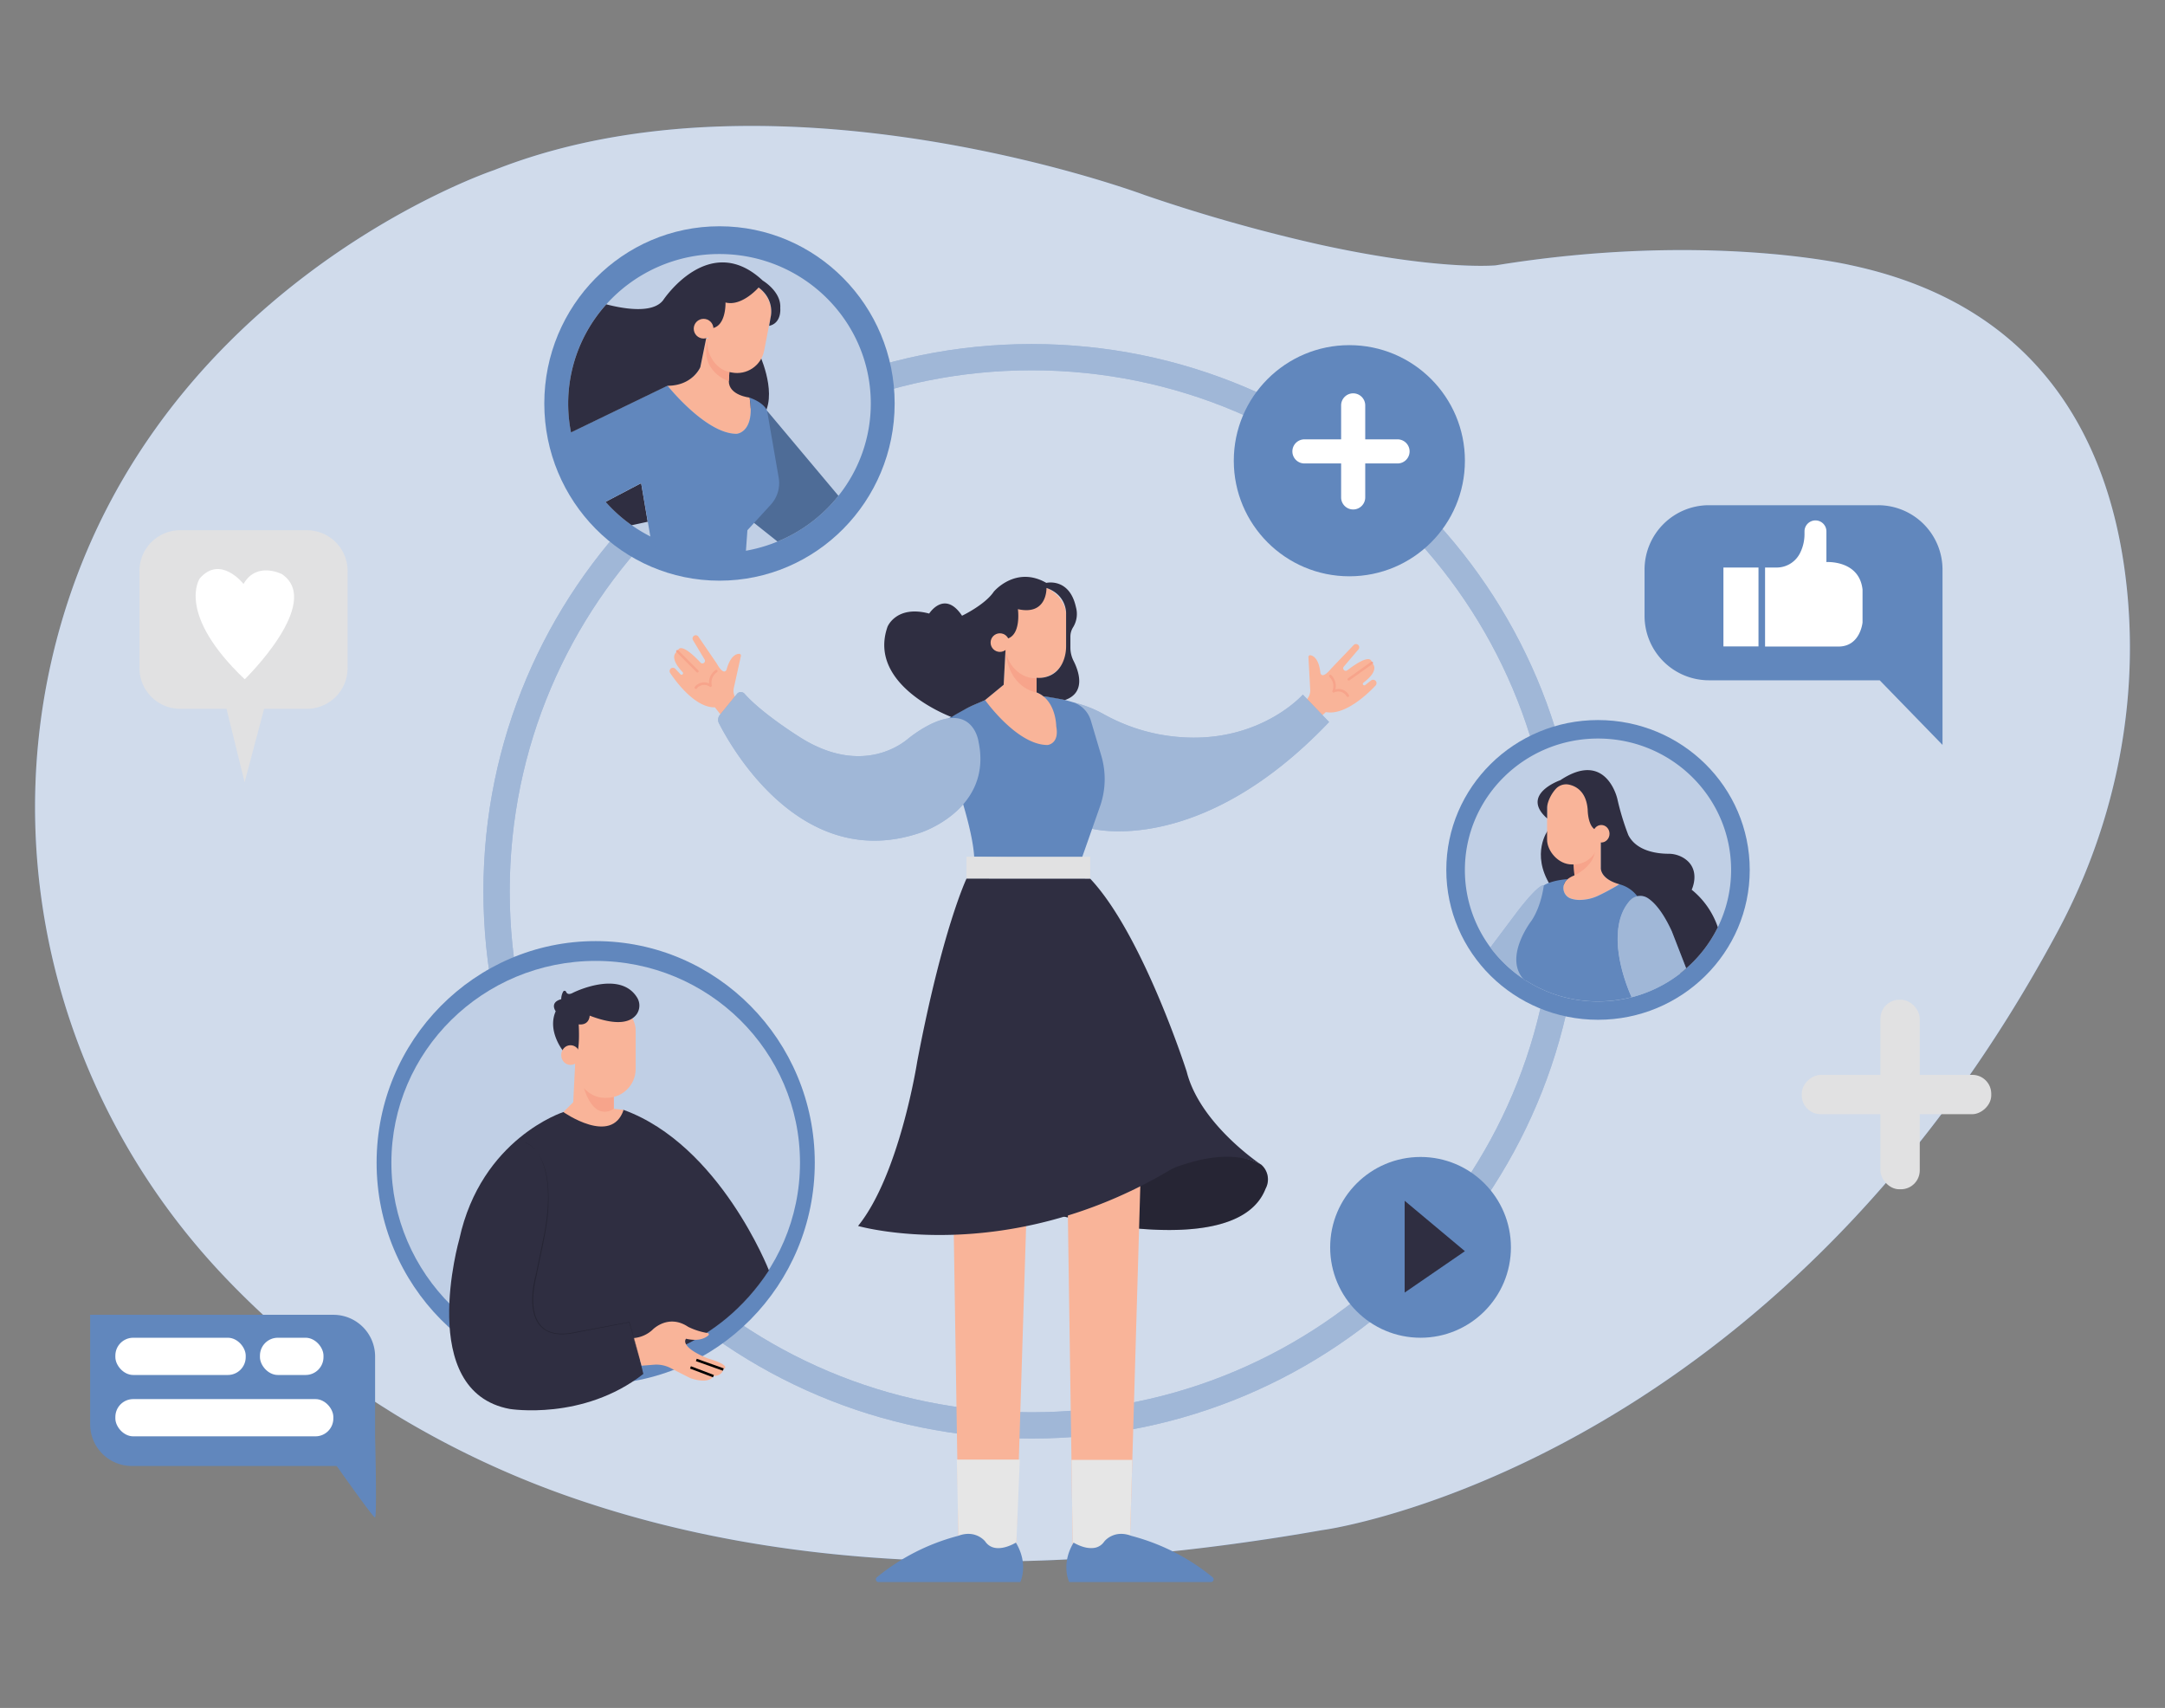  <!DOCTYPE svg PUBLIC "-//W3C//DTD SVG 1.1//EN" "http://www.w3.org/Graphics/SVG/1.1/DTD/svg11.dtd">
<svg xmlns="http://www.w3.org/2000/svg" width="865.76" height="682.89" viewBox="0 0 865.76 682.89">
<rect x="0" y="0" width="865.76" height="682.89" fill="#808080" stroke="none"/>
<defs>
<style xmlns="http://www.w3.org/1999/xhtml">*, ::after, ::before { box-sizing: border-box; }
img, svg { vertical-align: middle; }
</style>
<style xmlns="http://www.w3.org/1999/xhtml">*, body, html { -webkit-font-smoothing: antialiased; }
img, svg { max-width: 100%; }
</style>
</defs>
<path d="M822.84,372.45C707.14,588.16,528.72,611.81,528.72,611.81a844.23,844.23,0,0,1-86.83,10.82c-1.85.13-3.69.26-5.54.36-185,11.63-290.61-52-349.25-115.38C26.59,442.22.84,351.34,20.54,264.45,54.23,115.89,197.62,68,197.62,68c31-12.29,64.54-17.1,96.88-17.6C380.33,49,457.78,78,457.78,78a667.63,667.63,0,0,0,69.59,19.72c48,10.57,70.72,8.38,70.72,8.38,84.24-13.68,141.76-.12,141.76-.12,81.95,17.3,106.29,78.76,111,132.93C854.91,285.12,844.78,331.55,822.84,372.45Z" fill="#6187bd" data-primary="true"/>
<g opacity="0.7">
<path d="M822.83,372.45C719.54,565,566.23,604.54,534.57,610.79c-3.8.75-5.85,1-5.85,1q-11.34,2-22.34,3.65l-.8.11q-33.3,5-63.69,7.06c-1.84.14-3.7.26-5.54.35q-19.58,1.24-38,1.37h-.83q-17.24.12-33.46-.66C314.6,621.35,272,613.08,235.28,601a369.61,369.61,0,0,1-71.48-32c-.33-.17-.65-.37-1-.58-2.76-1.61-5.51-3.29-8.19-5a331.59,331.59,0,0,1-67.53-55.8C26.59,442.22.84,351.33,20.53,264.45,54.23,115.9,197.61,68,197.61,68c31-12.28,64.54-17.1,96.9-17.6C380.34,49,457.77,78,457.77,78a665.93,665.93,0,0,0,69.6,19.72c48,10.57,70.72,8.38,70.72,8.38,84.24-13.68,141.77-.12,141.77-.12,81.94,17.3,106.28,78.75,111,132.93C854.9,285.13,844.78,331.54,822.83,372.45Z" fill="#fff"/>
</g>
<path d="M751,202H683.39a25.75,25.75,0,0,0-25.75,25.75v18.59A25.75,25.75,0,0,0,683.39,272h68.28l25.12,25.84V227.7A25.75,25.75,0,0,0,751,202Z" fill="#6187bd" data-primary="true"/>
<path d="M122.71,212H72.05a16.28,16.28,0,0,0-16.28,16.28v38.83a16.28,16.28,0,0,0,16.28,16.29H90.58l7.24,29.35,7.8-29.35h17.09A16.29,16.29,0,0,0,139,267.14V228.31A16.28,16.28,0,0,0,122.71,212Z" fill="#e1e1e2"/>
<path d="M412.56,137.56c-121.09,0-219.25,98-219.25,218.8s98.16,218.81,219.25,218.81,219.24-98,219.24-218.81S533.64,137.56,412.56,137.56Zm0,427.11c-115.28,0-208.73-93.26-208.73-208.31s93.45-208.31,208.73-208.31,208.73,93.26,208.73,208.31S527.83,564.67,412.56,564.67Z" fill="#6187bd" data-primary="true"/>
<g opacity="0.4">
<path d="M412.56,137.56c-121.09,0-219.25,98-219.25,218.8s98.16,218.81,219.25,218.81,219.24-98,219.24-218.81S533.64,137.56,412.56,137.56Zm0,427.11c-115.28,0-208.73-93.26-208.73-208.31s93.45-208.31,208.73-208.31,208.73,93.26,208.73,208.31S527.83,564.67,412.56,564.67Z" fill="#fff"/>
</g>
<ellipse cx="238.21" cy="464.89" rx="87.61" ry="88.61" fill="#6187bd" data-primary="true"/>
<g opacity="0.6">
<ellipse cx="238.21" cy="464.89" rx="81.7" ry="80.69" fill="#fff"/>
</g>
<path d="M225.29,444.63s-32.85,10.51-41.61,50.81c0,0-17.52,60.89,20.15,67.9,0,0,29.35,4.82,53.44-14l-1.35-5.6s30.82-4,51.57-35.79c0,0-19.56-50.16-58.11-64.18l-8.76,3.07Z" fill="#2f2e41" data-secondary="true"/>
<ellipse cx="287.71" cy="161.32" rx="70.05" ry="70.85" fill="#6187bd" data-primary="true"/>
<g opacity="0.6">
<path d="M348.22,161.32a59,59,0,0,1-12.94,36.92,60.88,60.88,0,0,1-93.11,2.41,59.19,59.19,0,0,1,.3-79,60.66,60.66,0,0,1,45.24-20.08C321.13,101.57,348.22,128.32,348.22,161.32Z" fill="#fff"/>
</g>
<path d="M303.26,140.62s7.45,15.34,2.63,24.53l-12.7-3.94-8.32-11Z" fill="#2f2e41" data-secondary="true"/>
<ellipse cx="639.03" cy="347.82" rx="60.67" ry="59.92" fill="#6187bd" data-primary="true"/>
<g opacity="0.6">
<path d="M692.25,347.82a51.86,51.86,0,0,1-5.31,22.91,52.71,52.71,0,0,1-12.64,16.45c-.77.68-1.56,1.33-2.37,2h0a53.29,53.29,0,0,1-19.42,9.54,54.25,54.25,0,0,1-13.46,1.7A53.39,53.39,0,0,1,610.14,392c-.37-.23-.74-.47-1.1-.72a53.07,53.07,0,0,1-13-12.42,51.9,51.9,0,0,1-10.25-31c0-29,23.83-52.57,53.23-52.57S692.25,318.79,692.25,347.82Z" fill="#fff"/>
</g>
<path d="M618.94,332.09s-6.85,9.16,1,21.86l16.21-.44-3.94-14Z" fill="#2f2e41" data-secondary="true"/>
<path d="M521,281.24l1.38-1.38a5.38,5.38,0,0,0,1.56-4.08l-.71-13.06a.71.71,0,0,1,.85-.73c1.21.24,3.32,1.47,3.93,7,0,0,.44,3.07,4.38-1.75l8.93-9.33a1.28,1.28,0,0,1,1.59-.22h0a1.29,1.29,0,0,1,.32,1.95l-5.85,6.88a1,1,0,0,0,.06,1.39h0a1,1,0,0,0,1.35.08c2.3-1.78,9.44-7,9.81-2.94,0,0,3.75,2.5-3.38,7.91a.61.61,0,0,0-.07.91h0a.61.61,0,0,0,.81,0l2.3-1.79a1.36,1.36,0,0,1,2,.37h0a1.37,1.37,0,0,1-.18,1.64c-2.6,2.78-12,12.12-19.89,10.62l-4.82,4.38Z" fill="#f9b499"/>
<path d="M539.37,272.1a.5.5,0,0,1-.29-.91l9.2-6.57a.5.5,0,0,1,.7.12.51.51,0,0,1-.12.7l-9.2,6.57A.52.52,0,0,1,539.37,272.1Z" fill="#f7a48b"/>
<path d="M538.93,278.67a.48.48,0,0,1-.42-.24,3.84,3.84,0,0,0-5-1.56.49.49,0,0,1-.55-.08.5.5,0,0,1-.15-.53,5.12,5.12,0,0,0-1.16-5.59.49.49,0,0,1-.06-.7.49.49,0,0,1,.7-.07,6,6,0,0,1,1.72,5.75,4.7,4.7,0,0,1,5.4,2.26.5.5,0,0,1-.16.68A.45.45,0,0,1,538.93,278.67Z" fill="#f7a48b"/>
<path d="M436.65,331.33S479.8,343,531.49,288.68L521,277.73s-20.18,22.88-57.61,15.86a74.26,74.26,0,0,1-21.8-7.91A46.83,46.83,0,0,0,429,280.79Z" fill="#6187bd" data-primary="true"/>
<g opacity="0.4">
<path d="M436.65,331.33S479.8,343,531.49,288.68L521,277.73s-20.18,22.88-57.61,15.86a74.26,74.26,0,0,1-21.8-7.91A46.83,46.83,0,0,0,429,280.79Z" fill="#fff"/>
</g>
<path d="M393.94,279.92s-14.89,5.7-19.27,11.39c0,0,14,35.05,14.89,51.25l42.93.88,7.39-21a32.91,32.91,0,0,0,.49-20.37l-4.16-14a11,11,0,0,0-7.24-7.32,61.16,61.16,0,0,0-12.1-2.4Z" fill="#6187bd" data-primary="true"/>
<path d="M418.91,297.88c-12.27,0-25-18-25-18l7.45-6.13.79-15.1,12.35,8.09V271h0l0,5.86a10.35,10.35,0,0,1,2.73,1.56c5.15,4.1,5.15,12,5.15,12C423.73,297.44,418.91,297.88,418.91,297.88Z" fill="#f9b499"/>
<path d="M295.45,280.91l-1.13-1.58a5.38,5.38,0,0,1-.87-4.28l2.83-12.77a.7.7,0,0,0-.71-.86c-1.24,0-3.52.91-5,6.24,0,0-.94,3-4-2.44l-7.28-10.66a1.29,1.29,0,0,0-1.54-.48h0a1.3,1.3,0,0,0-.63,1.87l4.64,7.74a1,1,0,0,1-.28,1.36h0a1,1,0,0,1-1.35-.13c-2-2.14-8.17-8.44-9.19-4.51,0,0-4.11,1.85,2.05,8.35a.61.61,0,0,1-.09.91h0a.6.6,0,0,1-.8-.08l-2-2.14a1.35,1.35,0,0,0-2,0h0a1.35,1.35,0,0,0-.1,1.64c2.12,3.17,9.9,13.92,17.89,13.73l4,5.11Z" fill="#f9b499"/>
<path d="M278.88,268.89a.47.47,0,0,1-.35-.14l-8-8a.5.5,0,0,1,0-.71.5.5,0,0,1,.7,0l8,8a.5.5,0,0,1,0,.71A.46.46,0,0,1,278.88,268.89Z" fill="#f7a48b"/>
<path d="M278.24,275.45a.46.46,0,0,1-.33-.13.49.49,0,0,1-.05-.7,4.72,4.72,0,0,1,5.69-1.35,6,6,0,0,1,2.64-5.39.5.5,0,0,1,.68.18.51.51,0,0,1-.17.69h0a5.09,5.09,0,0,0-2.06,5.32.51.51,0,0,1-.24.51.52.52,0,0,1-.55,0,3.85,3.85,0,0,0-5.24.72A.5.5,0,0,1,278.24,275.45Z" fill="#f7a48b"/>
<rect x="386.49" y="342.56" width="49.5" height="8.76" fill="#e1e1e2"/>
<path d="M423.38,485.9s71.31,18.74,82.7-10.61a7.8,7.8,0,0,0-1.75-9.64s-16.27-9.82-36.39,1.22C467.94,466.87,445.82,479.86,423.38,485.9Z" fill="#2f2e41" data-secondary="true"/>
<g opacity="0.2">
<path d="M423.38,485.9s71.31,18.74,82.7-10.61a7.8,7.8,0,0,0-1.75-9.64s-16.27-9.82-36.39,1.22C467.94,466.87,445.82,479.86,423.38,485.9Z"/>
</g>
<polygon points="406.2 622.48 383.43 622.48 381.24 482.74 410.58 482.3 406.2 622.48" fill="#f9b499"/>
<polygon points="456.14 469.38 452.8 583.71 451.76 618.97 428.98 618.97 428.47 583.71 426.79 469.85 456.14 469.38" fill="#f9b499"/>
<polygon points="382.63 583.58 407.82 583.58 406.2 622.48 383.43 622.48 382.63 583.58" fill="#e6e6e6"/>
<circle cx="539.59" cy="184.21" r="46.21" fill="#6187bd" data-primary="true"/>
<path d="M558.64,175.67h-12.7V162.09a4.82,4.82,0,0,0-9.64,0v13.58H521.85a4.82,4.82,0,1,0,0,9.63H536.3v13.58a4.82,4.82,0,0,0,9.64,0V185.3h12.7a4.82,4.82,0,1,0,0-9.63Z" fill="#fff"/>
<rect x="751.96" y="399.73" width="15.73" height="75.78" rx="7.55" fill="#e1e1e2"/>
<rect x="750.53" y="399.73" width="15.73" height="75.78" rx="7.55" transform="translate(1196.01 -320.77) rotate(90)" fill="#e1e1e2"/>
<path d="M294.5,173.48c-12.27,0-27.59-19.28-27.59-19.28,10.51-.43,13.14-7.44,13.14-7.44l2.33-11.48.76.12,8.73,10-.43,7c0,5.7,8.32,6.57,8.32,6.57C302,172.16,295.38,173.48,294.5,173.48Z" fill="#f9b499"/>
<path d="M291.87,145.44l-.43,7s-12.21-3.88-8.3-17Z" fill="#f7a48b"/>
<path d="M335.28,198.24a60.58,60.58,0,0,1-24.35,18.28l-11.17-8.88-1.31-30.22,8.32-13.14Z" fill="#6187bd" data-primary="true"/>
<g opacity="0.2">
<path d="M335.28,198.24a60.58,60.58,0,0,1-24.35,18.28l-11.17-8.88-1.31-30.22,8.32-13.14Z"/>
</g>
<path d="M259,208.61,252.61,210a60.23,60.23,0,0,1-10.44-9.34l14.22-7.46Z" fill="#2f2e41" data-secondary="true"/>
<path d="M230.11,423.16l-.88,17.53-3.94,3.94s19.28,13.58,24.09-.88l-3.94-.44v-9.63Z" fill="#f9b499"/>
<path d="M245.44,433.68v9.63s-8.32,6.57-12.7-10.95Z" fill="#f7a48b"/>
<path d="M253.42,535a12.66,12.66,0,0,0,7.35-3.16s6.27-6.78,14.46-1.31A27.58,27.58,0,0,0,283,533a.53.53,0,0,1,.29.91c-1.13,1-3.77,2.58-8.94,1.36,0,0-3.06,3.07,8.76,7.89,0,0,9.64,2.63,6.14,4.38,0,0-.44,2.63-3.95,2.63,0,0-1.31,3.5-9.2.87,0,0-3.86-1.93-7.86-4a12.32,12.32,0,0,0-6.66-1.39l-5,.4Z" fill="#f9b499"/>
<rect x="280.2" y="543.52" width="1" height="9.84" transform="translate(-331.74 615.49) rotate(-69.14)"/>
<rect x="283.35" y="539.91" width="1" height="11.46" transform="translate(-325.42 629.82) rotate(-70.38)"/>
<circle cx="568.06" cy="498.73" r="36.14" fill="#6187bd" data-primary="true"/>
<polygon points="561.71 480.11 561.71 516.81 585.8 500.26 561.71 480.11" fill="#2f2e41" data-secondary="true"/>
<rect x="689.18" y="226.92" width="14.02" height="31.54" fill="#fff"/>
<path d="M705.83,226.92h4.59a10.45,10.45,0,0,0,9.15-5.33c.11-.2.22-.4.32-.61a16.87,16.87,0,0,0,1.71-7.52v-1a4.38,4.38,0,0,1,4.38-4.38h0a4.38,4.38,0,0,1,4.38,4.38v12.27s13.14-.88,14.45,11v13.14s-.87,9.64-9.63,9.64H705.83Z" fill="#fff"/>
<path d="M150,574.37v-32a16.67,16.67,0,0,0-16.68-16.67H36.06v43.77a16.67,16.67,0,0,0,16.67,16.68h81.91c5.07,7.16,14.66,20.59,15.31,20.59C150.82,606.71,150,574.37,150,574.37Z" fill="#6187bd" data-primary="true"/>
<rect x="46.13" y="534.87" width="52.13" height="14.89" rx="7.15" fill="#fff"/>
<rect x="103.95" y="534.87" width="25.41" height="14.89" rx="7.15" fill="#fff"/>
<rect x="46.13" y="559.4" width="87.17" height="14.89" rx="7.15" fill="#fff"/>
<path d="M97.38,233.49s-9.2-11.83-17.52-2.19c0,0-9.64,14,18,40.3,0,0,31.54-30.66,14.89-42.05C112.71,229.55,102.64,224.29,97.38,233.49Z" fill="#fff"/>
<polygon points="402.02 258.58 402.18 258.69 401.39 273.79 402.02 258.58" fill="#f9b499"/>
<path d="M414.53,271v5.85l0-5.86Z" fill="#f9b499"/>
<path d="M402,258.58l12.51,8.2v10.08S402.65,275.35,402,258.58Z" fill="#f7a48b"/>
<rect x="402.26" y="234.37" width="24.09" height="36.8" rx="11.57" fill="#f9b499"/>
<path d="M425.89,279.89s-5.7-1.17-8.63-1.47a10.35,10.35,0,0,0-2.73-1.56l0-5.86h0c.54.06,8.19.86,11-7.57a16.1,16.1,0,0,0,.79-5.11V245.54s.5-7.54-7.85-10.46c0,0,.41,11.11-11.42,8.48,0,0,1.5,10.71-4.73,11.92l-.17,3.21-.79,15.1-7.45,6.13c-2.41,1.1-5.2,2.1-8.1,3.73-1.77,1-3.85,2.06-5.26,3.06,0,0-33.95-12.48-25.63-36.14,0,0,3.51-8.76,16.65-5.25,0,0,6.13-9.64,13.14.87,0,0,9.2-4.38,12.7-9.63,0,0,8.76-10.52,21-3.51,0,0,9.2-2.19,11.83,9.64a10.15,10.15,0,0,1-1.2,8.24,7,7,0,0,0-1,3.65v4.36a11.78,11.78,0,0,0,1.25,5.27C431.39,268.31,434.41,276.91,425.89,279.89Z" fill="#2f2e41" data-secondary="true"/>
<circle cx="399.85" cy="256.93" r="3.72" fill="#f9b499"/>
<path d="M294.67,277.49l-6.81,8.36a3.06,3.06,0,0,0-.36,3.33c5.22,10.23,33.36,59.89,80.59,43.75,0,0,28.92-9.2,23.22-36.36,0,0-2.37-18.18-24-4.24a52.79,52.79,0,0,0-4.6,3.38c-4.11,3.32-20.39,14-44.1-1.77,0,0-14.14-8.93-20.82-16.5A2,2,0,0,0,294.67,277.49Z" fill="#6187bd" data-primary="true"/>
<g opacity="0.4">
<path d="M294.67,277.49l-6.81,8.36a3.06,3.06,0,0,0-.36,3.33c5.22,10.23,33.36,59.89,80.59,43.75,0,0,28.92-9.2,23.22-36.36,0,0-2.37-18.18-24-4.24a52.79,52.79,0,0,0-4.6,3.38c-4.11,3.32-20.39,14-44.1-1.77,0,0-14.14-8.93-20.82-16.5A2,2,0,0,0,294.67,277.49Z" fill="#fff"/>
</g>
<path d="M386.49,351.32s-9.63,20.15-19.71,73.16c0,0-7,45.12-23.65,65.7,0,0,58.49,16.82,124.37-22.15a22.4,22.4,0,0,1,4.49-2c5.67-1.82,20.56-6.74,32.34-.35,0,0-24.53-16.2-29.79-37.23,0,0-17.52-54.76-38.55-77.1Z" fill="#2f2e41" data-secondary="true"/>
<path d="M351.28,632.55H408s3.5-7-1.76-15.77c0,0-8.32,5.26-12.26-.44,0,0-3.74-4.94-10.85-2.25a85.13,85.13,0,0,0-32.49,16.56A1.07,1.07,0,0,0,351.28,632.55Z" fill="#6187bd" data-primary="true"/>
<polygon points="452.8 583.71 451.76 618.97 428.98 618.97 428.47 583.71 452.8 583.71" fill="#e6e6e6"/>
<path d="M484.25,632.55H427.57s-3.5-7,1.75-15.77c0,0,8.33,5.26,12.27-.44,0,0,3.74-4.94,10.85-2.25a85.13,85.13,0,0,1,32.49,16.56A1.07,1.07,0,0,1,484.25,632.55Z" fill="#6187bd" data-primary="true"/>
<path d="M647.57,353.51a89.21,89.21,0,0,1-8.34,4.52,17.5,17.5,0,0,1-7.27,1.74,10.41,10.41,0,0,1-4.13-.67,4.46,4.46,0,0,1-.87-7.65,10.1,10.1,0,0,1,2.65-1.44l-.44-6.13,11-8.83,0,11.89c0,4.67,7,6.46,7.43,6.57Z" fill="#f9b499"/>
<path d="M629.17,343.88l.44,6.13s7.31-3.18,8.26-9.69Z" fill="#f7a48b"/>
<path d="M619.1,377.17l-9,14.8-.1.17-.48-.31c-.18-.19-.36-.39-.52-.58a53.07,53.07,0,0,1-13-12.42l10.78-14.36c8.76-11.39,10.51-10.52,10.51-10.52Z" fill="#6187bd" data-primary="true"/>
<g opacity="0.4">
<path d="M619.1,377.17l-9,14.8-.1.17-.48-.31c-.18-.19-.36-.39-.52-.58a53.07,53.07,0,0,1-13-12.42l10.78-14.36c8.76-11.39,10.51-10.52,10.51-10.52Z" fill="#fff"/>
</g>
<rect x="618.66" y="311.9" width="20.59" height="33.73" rx="9.89" fill="#f9b499"/>
<path d="M686.94,370.73a52.71,52.71,0,0,1-12.64,16.45c-.77.68-1.56,1.33-2.37,2h0L652,360l-.05-.07-4.34-6.37c-7.89-2.19-7.45-6.57-7.45-6.57V332.05c-5.26.88-5.26-8.32-5.26-8.32-.55-7.16-4.54-9.36-7.42-10a5.6,5.6,0,0,0-5.25,1.6,14.76,14.76,0,0,0-3.25,5.73,7.26,7.26,0,0,0-.29,2l0,4.18c-11-9.67,5.28-15.3,5.28-15.3,18.4-12.27,22.78,7.45,22.78,7.45a103.65,103.65,0,0,0,4.38,14.45c3.35,6.7,12.09,7.51,16,7.52a11.61,11.61,0,0,1,6.36,1.83c6.9,4.51,3,12.55,3,12.55A32.84,32.84,0,0,1,686.94,370.73Z" fill="#2f2e41" data-secondary="true"/>
<ellipse cx="640.34" cy="333.36" rx="3.29" ry="3.5" fill="#f9b499"/>
<path d="M652.42,398.52l.07.17a54.25,54.25,0,0,1-13.46,1.7A53.39,53.39,0,0,1,610.14,392l-.1.17-.48-.31c-.18-.19-.36-.39-.52-.58-7.66-9,3.48-23.28,3.48-23.28,4-6.13,4.82-14,4.82-14,3.51-2.19,9.62-2.5,9.62-2.5a4.46,4.46,0,0,0,.87,7.65,10.41,10.41,0,0,0,4.13.67,17.5,17.5,0,0,0,7.27-1.74,89.21,89.21,0,0,0,8.34-4.52,13,13,0,0,1,7.66,5.48c-.8.64-2.62.24-3.27,1-3.74,4.18-5,9.62-5.08,15.11v.05c-.07,10.44,4.44,21,5.45,23.21A1.29,1.29,0,0,0,652.42,398.52Z" fill="#6187bd" data-primary="true"/>
<path d="M674.3,387.18c-.77.68-1.56,1.33-2.37,2h0a53.29,53.29,0,0,1-19.42,9.54l-.07-.17a1.29,1.29,0,0,1-.09-.2.54.54,0,0,1-.05-.11c0-.08-.07-.16-.11-.25h0c-1.21-2.84-5.23-13-5.28-22.84v-.17c0-5.56,1.27-11,5-15.06l0,0a5.53,5.53,0,0,1,7-.83c2.57,1.66,6,5.34,9.65,13.32Z" fill="#6187bd" data-primary="true"/>
<g opacity="0.4">
<path d="M674.3,387.18c-.77.68-1.56,1.33-2.37,2h0a53.29,53.29,0,0,1-19.42,9.54l-.07-.17a1.29,1.29,0,0,1-.09-.2.54.54,0,0,1-.05-.11c0-.08-.07-.16-.11-.25h0c-1.21-2.84-5.23-13-5.28-22.84v-.17c0-5.56,1.27-11,5-15.06l0,0a5.53,5.53,0,0,1,7-.83c2.57,1.66,6,5.34,9.65,13.32Z" fill="#fff"/>
</g>
<path d="M308.25,201.76,298.88,212l-.63,8.8-1.12,4.77-36.36-7-4.38-25.41-17.52,9.2-12.7-28.47,40.74-19.72s15.32,19.28,27.59,19.28c.88,0,7.45-1.32,5.26-14.46,6.13,2.19,7,5.26,7,5.26L311.39,191A12.77,12.77,0,0,1,308.25,201.76Z" fill="#6187bd" data-primary="true"/>
<rect x="284.2" y="112.92" width="22.94" height="36.25" rx="11.02" transform="translate(30.43 -53.99) rotate(11)" fill="#f9b499"/>
<path d="M307.57,130.29l.63-3.59s1.82-6.79-4.84-11.76c0,0-6.67,7.72-13.24,6,0,0,.37,10.24-6.17,10.38l-1.57,4-2.33,11.48s-3.07,7.44-13.14,7.44l-38.57,18.66a59.25,59.25,0,0,1,14.13-51.21c6.9,1.79,18.48,3.78,22.68-1.61,0,0,18.4-28,39.87-7.89,0,0,7.44,4.38,7,10.95C312,123.1,312.74,129.14,307.57,130.29Z" fill="#2f2e41" data-secondary="true"/>
<circle cx="281.36" cy="131.42" r="3.94" fill="#f9b499"/>
<rect x="230.11" y="400.39" width="24.09" height="38.55" rx="11.57" fill="#f9b499"/>
<path d="M225.15,420.15s-6.43-7.94-2.93-15.82c0,0-2.62-3.51,2.2-4.82a6.55,6.55,0,0,1,.8-3.06.65.65,0,0,1,1.14.08c.3.72,1,1.4,2.87.35,0,0,18.46-9.23,25.47,1.86a6.08,6.08,0,0,1-.07,6.73c-2,2.8-6.82,5.21-18.83.61,0,0,0,3.94-4.38,3.5,0,0,.66,11-1.2,12.06Z" fill="#2f2e41" data-secondary="true"/>
<ellipse cx="228.14" cy="421.85" rx="3.72" ry="3.94" fill="#f9b499"/>
<path d="M210,456.89a9.69,9.69,0,0,1,4.25,3.09l.57.68.49.74c3.86,6.07,4.18,13.62,4,20.6-.16,8.23-3.19,19.78-4.7,27.94-1.68,6.61-3,17.27,3.52,21.62,3.63,2.25,8.13,1.88,12.17,1l21.33-4,.1,0c0,.08,4.24,15,4.27,15.11l-4.44-15,.11.07-21.32,4.08c-3.78.81-8,1.2-11.62-.59-7.62-4-6.36-15.44-4.5-22.48,0,.08,2.88-13.87,2.86-13.86,2.27-10.19,3.83-25.33-1.82-34.53l-.48-.74-.56-.68a9.72,9.72,0,0,0-4.19-3.14Z" fill="#2f2e41" data-secondary="true"/>
<g opacity="0.2">
<path d="M210,456.89a9.69,9.69,0,0,1,4.25,3.09l.57.68.49.74c3.86,6.07,4.18,13.62,4,20.6-.16,8.23-3.19,19.78-4.7,27.94-1.68,6.61-3,17.27,3.52,21.62,3.63,2.25,8.13,1.88,12.17,1l21.33-4,.1,0c0,.08,4.24,15,4.27,15.11l-4.44-15,.11.07-21.32,4.08c-3.78.81-8,1.2-11.62-.59-7.62-4-6.36-15.44-4.5-22.48,0,.08,2.88-13.87,2.86-13.86,2.27-10.19,3.83-25.33-1.82-34.53l-.48-.74-.56-.68a9.72,9.72,0,0,0-4.19-3.14Z"/>
</g>
</svg>